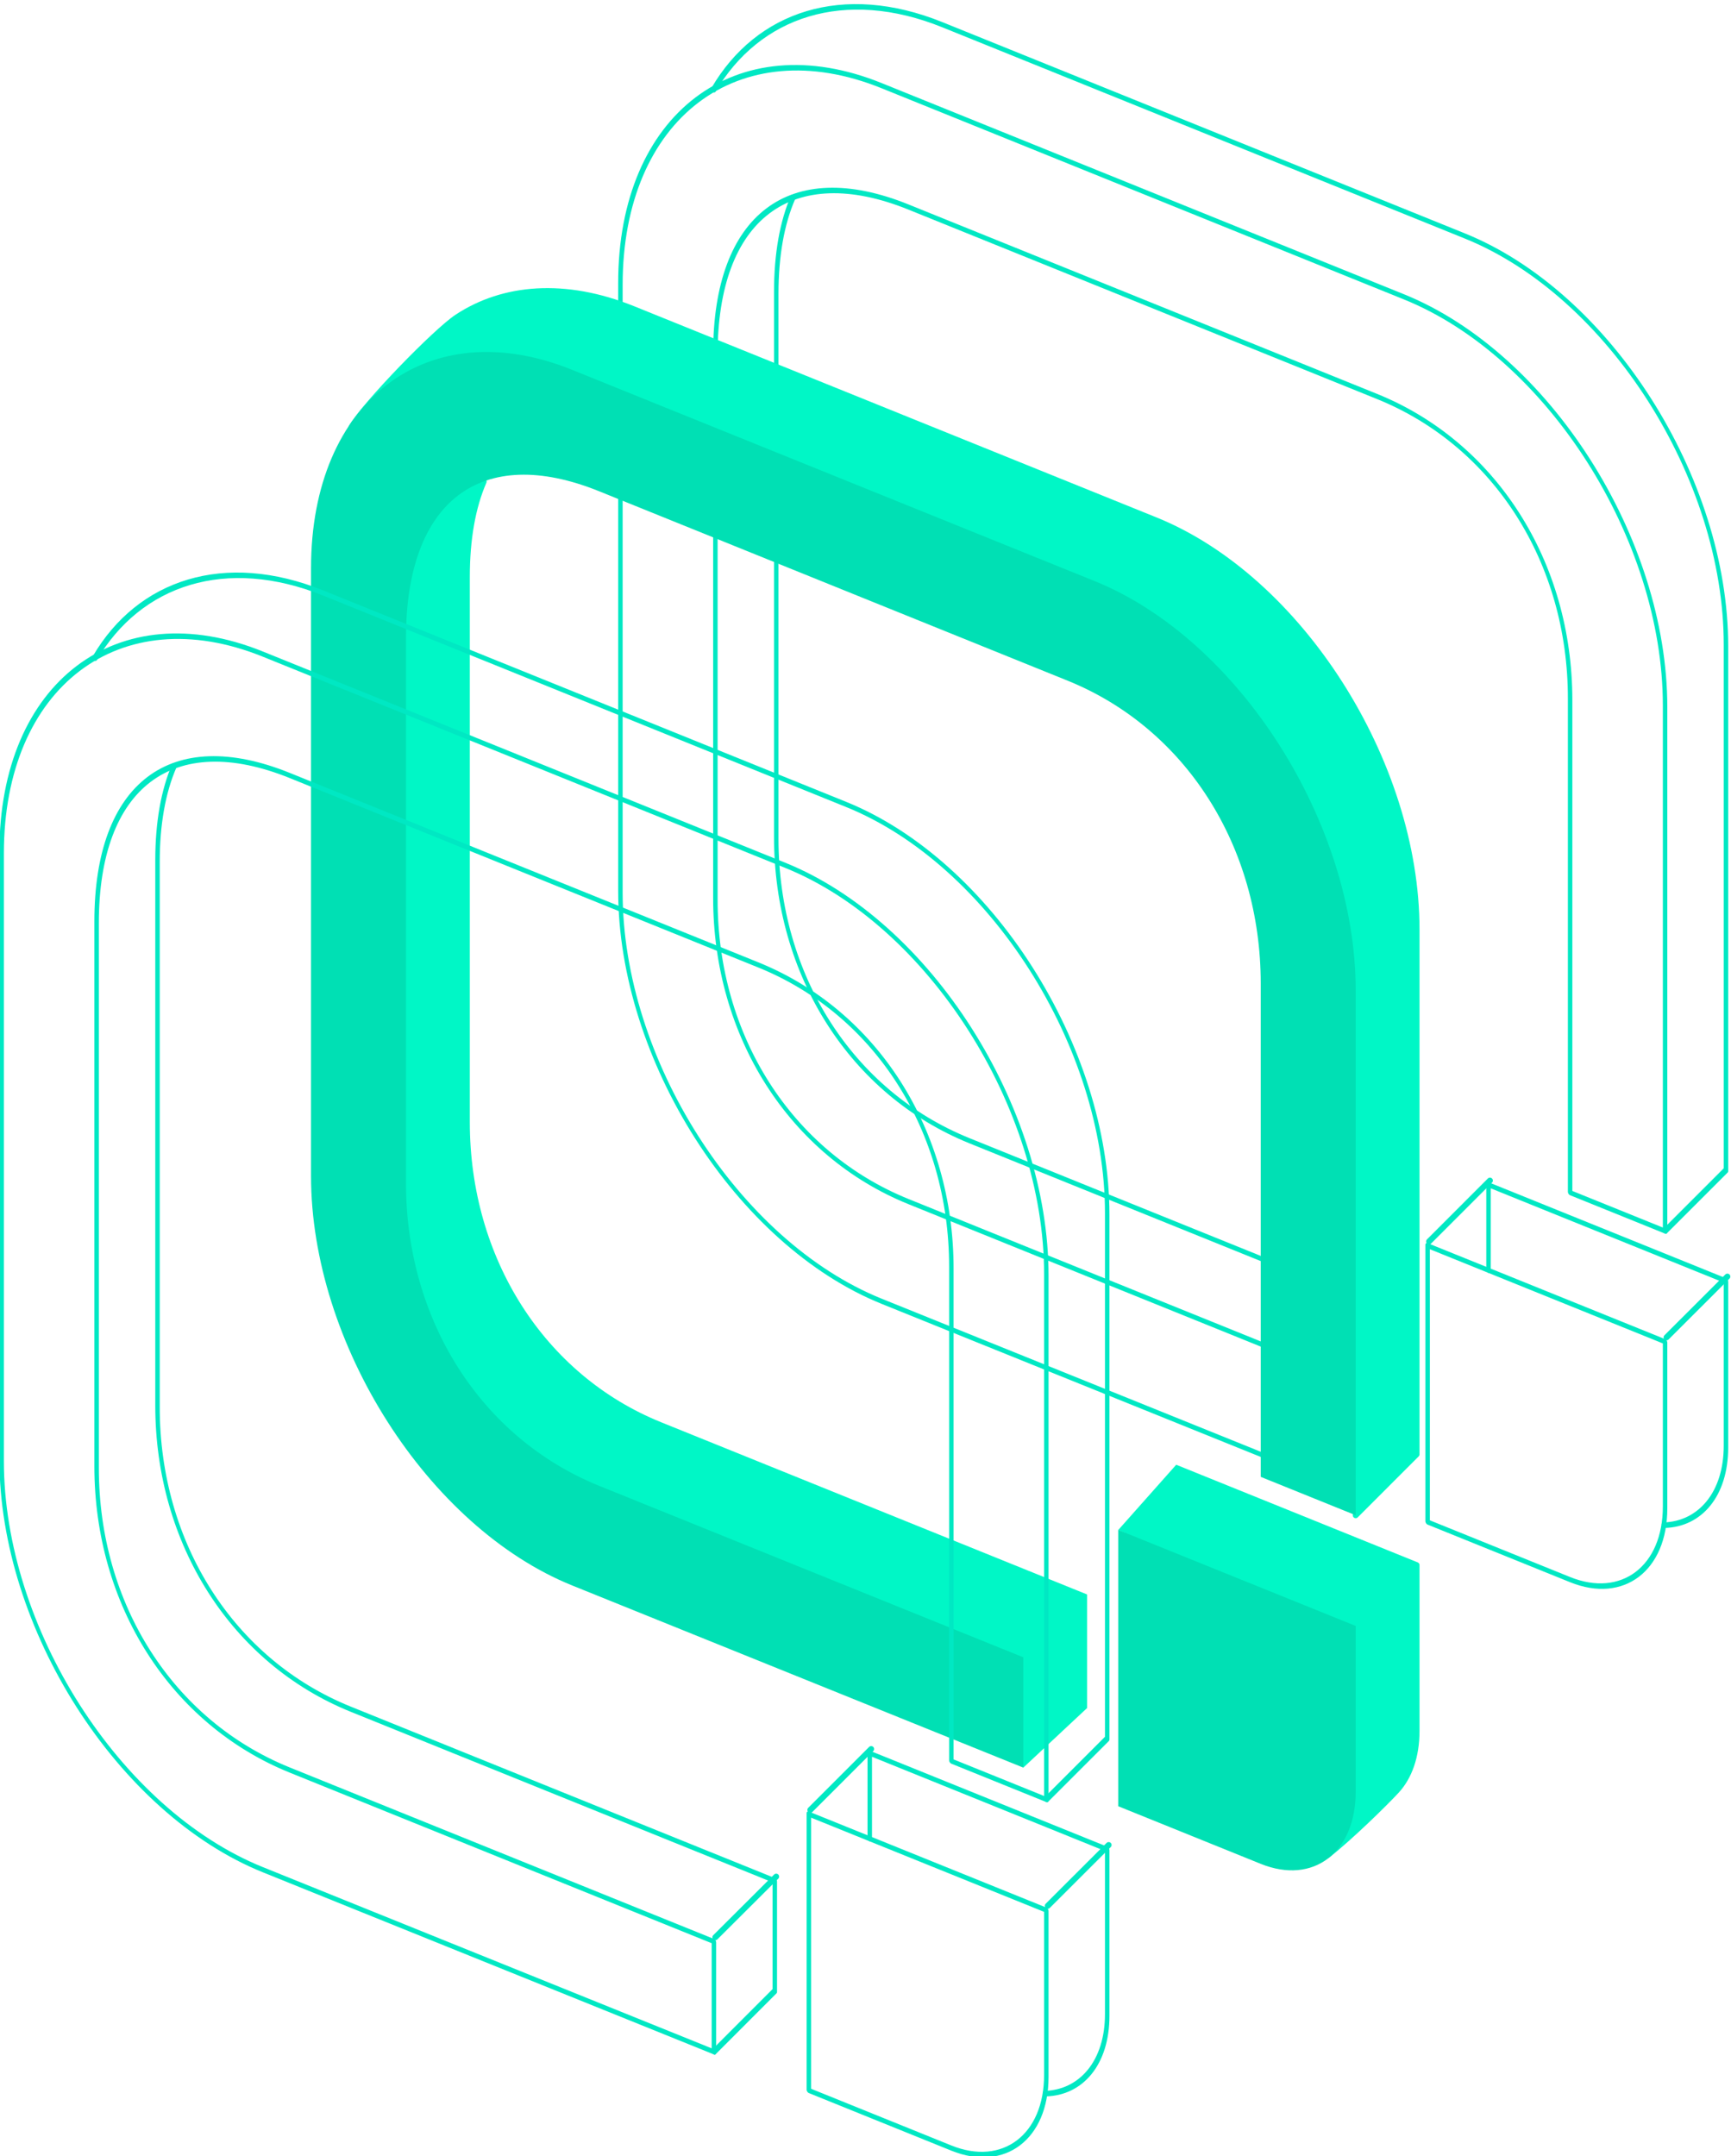 <?xml version="1.0" encoding="UTF-8" standalone="no"?>
<!DOCTYPE svg PUBLIC "-//W3C//DTD SVG 1.1//EN" "http://www.w3.org/Graphics/SVG/1.1/DTD/svg11.dtd">
<svg width="100%" height="100%" viewBox="0 0 590 735" version="1.1" xmlns="http://www.w3.org/2000/svg" xmlns:xlink="http://www.w3.org/1999/xlink" xml:space="preserve" xmlns:serif="http://www.serif.com/" style="fill-rule:evenodd;clip-rule:evenodd;stroke-linecap:round;stroke-linejoin:round;stroke-miterlimit:1.5;">
    <g transform="matrix(1,0,0,1,-1110.21,-161.549)">
        <g transform="matrix(1,0,0,1.14,0,-2.43055e-13)">
            <g transform="matrix(0.993,0,0,0.871,1321.93,195.607)">
                <g transform="matrix(1.38,0.558,7.57486e-17,1.606,-2755.43,-3216.37)">
                    <path d="M2232.72,1526.09L2197.28,1526.09L2197.28,1467.03L2256.34,1467.03L2256.34,1502.46C2256.34,1515.5 2245.75,1526.09 2232.72,1526.09ZM2173.66,1502.46L2173.66,1526.04L2061.45,1526.09C2025.6,1526.09 1996.5,1496.98 1996.5,1461.13L1996.5,1331.21C1996.5,1295.35 2025.6,1266.25 2061.45,1266.25L2191.38,1266.25C2227.23,1266.25 2256.34,1295.35 2256.34,1331.21L2256.34,1443.37L2232.72,1443.37L2232.72,1337.92C2232.72,1308.58 2214,1289.87 2184.67,1289.87L2068.17,1289.87C2038.83,1289.87 2020.12,1308.58 2020.12,1337.92L2020.12,1454.42C2020.12,1483.75 2038.83,1502.46 2068.17,1502.46L2173.66,1502.46Z" style="fill:none;stroke:rgb(0,232,195);stroke-width:1.11px;"/>
                </g>
                <g transform="matrix(0.24,0,0,0.24,-1333.7,-2434.39)">
                    <path d="M7052.14,11798.4L7139.22,11711.4" style="fill:none;stroke:rgb(0,232,195);stroke-width:8.39px;"/>
                </g>
                <g transform="matrix(0.24,0,0,0.24,-1333.7,-2434.39)">
                    <path d="M6712.52,11661.2L6799.6,11574.1" style="fill:none;stroke:rgb(0,232,195);stroke-width:8.39px;"/>
                </g>
                <g transform="matrix(0.24,0,0,0.24,-1333.7,-2434.39)">
                    <path d="M6576.67,11843.4L6663.75,11756.6" style="fill:none;stroke:rgb(0,232,195);stroke-width:8.39px;"/>
                </g>
                <g transform="matrix(1.38,0.558,7.57486e-17,1.606,-2734.53,-3237.27)">
                    <path d="M2197.28,1485.32L2197.28,1467.03L2256.34,1467.03L2256.34,1502.46C2256.34,1512.63 2249.9,1521.31 2240.89,1524.63M2024.3,1316.05C2021.57,1322.4 2020.12,1329.75 2020.12,1337.92L2020.12,1454.42C2020.12,1483.75 2038.83,1502.46 2068.17,1502.46L2173.66,1502.46L2173.66,1526.04L2158.52,1544.32" style="fill:none;stroke:rgb(0,232,195);stroke-width:1.11px;"/>
                </g>
                <g transform="matrix(1.38,0.558,7.57486e-17,1.606,-2734.53,-3237.27)">
                    <path d="M2004.53,1299.91C2015.59,1279.85 2036.94,1266.25 2061.45,1266.25L2191.38,1266.25C2227.23,1266.25 2256.34,1295.35 2256.34,1331.21L2256.34,1443.37L2241.2,1461.64" style="fill:none;stroke:rgb(0,232,195);stroke-width:1.11px;"/>
                </g>
            </g>
            <g transform="matrix(0.993,0,0,0.871,1216.48,280.59)">
                <g transform="matrix(1.38,0.558,7.57486e-17,1.606,-2734.53,-3237.27)">
                    <path d="M2240.68,1461.38L2233.57,1338.56C2233.57,1302.95 2209.98,1288.7 2174.37,1288.7C2174.37,1288.7 2044.63,1299.58 2044.63,1299.58C2020.51,1299.58 1990.52,1316.26 1990.72,1315.89C1994.24,1309.5 2011.96,1287.69 2017.31,1282.81C2029.03,1272.11 2044.62,1265.57 2061.73,1265.57C2061.73,1265.57 2191.65,1265.57 2191.65,1265.57C2227.74,1265.57 2257.07,1294.86 2257.07,1330.95L2257.07,1443.11C2257.07,1443.28 2256.99,1443.46 2256.85,1443.63L2241.71,1461.91C2241.43,1462.25 2240.97,1462.41 2240.68,1462.27C2240.39,1462.12 2240.39,1461.72 2240.68,1461.38Z" style="fill:rgb(0,247,198);"/>
                </g>
                <g transform="matrix(1.38,0.558,7.57486e-17,1.606,-2734.53,-3237.27)">
                    <path d="M2240.16,1524.9C2240.14,1524.56 2197.68,1485.8 2197.28,1485.94C2196.88,1486.08 2182.14,1485.31 2182.14,1485.31L2196.55,1466.36L2256.61,1466.36C2256.89,1466.36 2257.07,1466.52 2257.07,1466.78C2257.07,1466.78 2257.07,1502.21 2257.07,1502.21C2257.07,1507.86 2255.14,1513.06 2251.91,1517.2C2249.09,1520.82 2240.13,1531.49 2234.4,1537.31C2234.08,1537.64 2240.17,1525.25 2240.16,1524.9ZM2157.76,1540.09C2157.76,1540.09 2043.73,1559.22 2003.64,1499.69C1977.48,1460.82 2001.35,1342.66 2001.35,1342.66C2001.35,1334.39 2011.86,1325.05 2014.62,1318.62C2014.78,1318.25 2024.22,1315.37 2024.59,1315.38C2024.96,1315.39 2025.13,1315.7 2024.97,1316.07C2022.27,1322.34 2020.85,1329.59 2020.85,1337.66L2020.85,1454.16C2020.85,1483.23 2039.37,1501.79 2068.44,1501.79L2174.39,1501.79L2174.39,1526.06L2158.52,1544.32C2158.52,1544.32 2157.47,1540.44 2157.76,1540.09Z" style="fill:rgb(0,247,198);"/>
                </g>
                <g transform="matrix(1.38,0.558,7.57486e-17,1.606,-2755.43,-3216.37)">
                    <path d="M2232.72,1526.09L2197.28,1526.09L2197.28,1467.03L2256.34,1467.03L2256.34,1502.46C2256.34,1515.5 2245.75,1526.09 2232.72,1526.09ZM2173.66,1502.46L2173.66,1526.04L2061.45,1526.09C2025.6,1526.09 1996.5,1496.98 1996.5,1461.13L1996.5,1331.21C1996.5,1295.35 2025.6,1266.25 2061.45,1266.25L2191.38,1266.25C2227.23,1266.25 2256.34,1295.35 2256.34,1331.21L2256.34,1443.37L2232.72,1443.37L2232.72,1337.92C2232.72,1308.58 2214,1289.87 2184.67,1289.87L2068.17,1289.87C2038.83,1289.87 2020.12,1308.58 2020.12,1337.92L2020.12,1454.42C2020.12,1483.75 2038.83,1502.46 2068.17,1502.46L2173.66,1502.46Z" style="fill:rgb(0,224,180);"/>
                </g>
            </g>
            <g transform="matrix(0.993,0,0,0.871,1111.03,365.574)">
                <g transform="matrix(1.38,0.558,7.57486e-17,1.606,-2755.43,-3216.37)">
                    <path d="M2232.72,1526.09L2197.28,1526.09L2197.28,1467.03L2256.34,1467.03L2256.34,1502.46C2256.34,1515.5 2245.75,1526.09 2232.72,1526.09ZM2173.66,1502.46L2173.66,1526.04L2061.45,1526.09C2025.6,1526.09 1996.5,1496.98 1996.5,1461.13L1996.5,1331.21C1996.5,1295.35 2025.6,1266.25 2061.45,1266.25L2191.38,1266.25C2227.23,1266.25 2256.34,1295.35 2256.34,1331.21L2256.34,1443.37L2232.72,1443.37L2232.72,1337.92C2232.72,1308.58 2214,1289.87 2184.67,1289.87L2068.17,1289.87C2038.83,1289.87 2020.12,1308.58 2020.12,1337.92L2020.12,1454.42C2020.12,1483.75 2038.83,1502.46 2068.17,1502.46L2173.66,1502.46Z" style="fill:none;stroke:rgb(0,232,195);stroke-width:1.11px;"/>
                </g>
                <g transform="matrix(0.24,0,0,0.24,-1333.7,-2434.39)">
                    <path d="M7052.14,11798.4L7139.22,11711.4" style="fill:none;stroke:rgb(0,232,195);stroke-width:8.39px;"/>
                </g>
                <g transform="matrix(0.24,0,0,0.24,-1333.7,-2434.39)">
                    <path d="M6712.52,11661.2L6799.6,11574.1" style="fill:none;stroke:rgb(0,232,195);stroke-width:8.39px;"/>
                </g>
                <g transform="matrix(0.24,0,0,0.24,-1333.7,-2434.39)">
                    <path d="M6576.67,11843.4L6663.75,11756.6" style="fill:none;stroke:rgb(0,232,195);stroke-width:8.39px;"/>
                </g>
                <g transform="matrix(1.38,0.558,7.57486e-17,1.606,-2734.53,-3237.27)">
                    <path d="M2197.28,1485.32L2197.28,1467.03L2256.34,1467.03L2256.34,1502.46C2256.34,1512.63 2249.9,1521.31 2240.89,1524.63M2024.3,1316.05C2021.57,1322.4 2020.12,1329.75 2020.12,1337.92L2020.12,1454.42C2020.12,1483.75 2038.83,1502.46 2068.17,1502.46L2173.66,1502.46L2173.66,1526.04L2158.52,1544.32" style="fill:none;stroke:rgb(0,232,195);stroke-width:1.11px;"/>
                </g>
                <g transform="matrix(1.38,0.558,7.57486e-17,1.606,-2734.53,-3237.27)">
                    <path d="M2004.53,1299.91C2015.59,1279.85 2036.94,1266.25 2061.45,1266.25L2191.38,1266.25C2227.23,1266.25 2256.34,1295.35 2256.34,1331.21L2256.34,1443.37L2241.2,1461.64" style="fill:none;stroke:rgb(0,232,195);stroke-width:1.11px;"/>
                </g>
            </g>
        </g>
    </g>
</svg>
